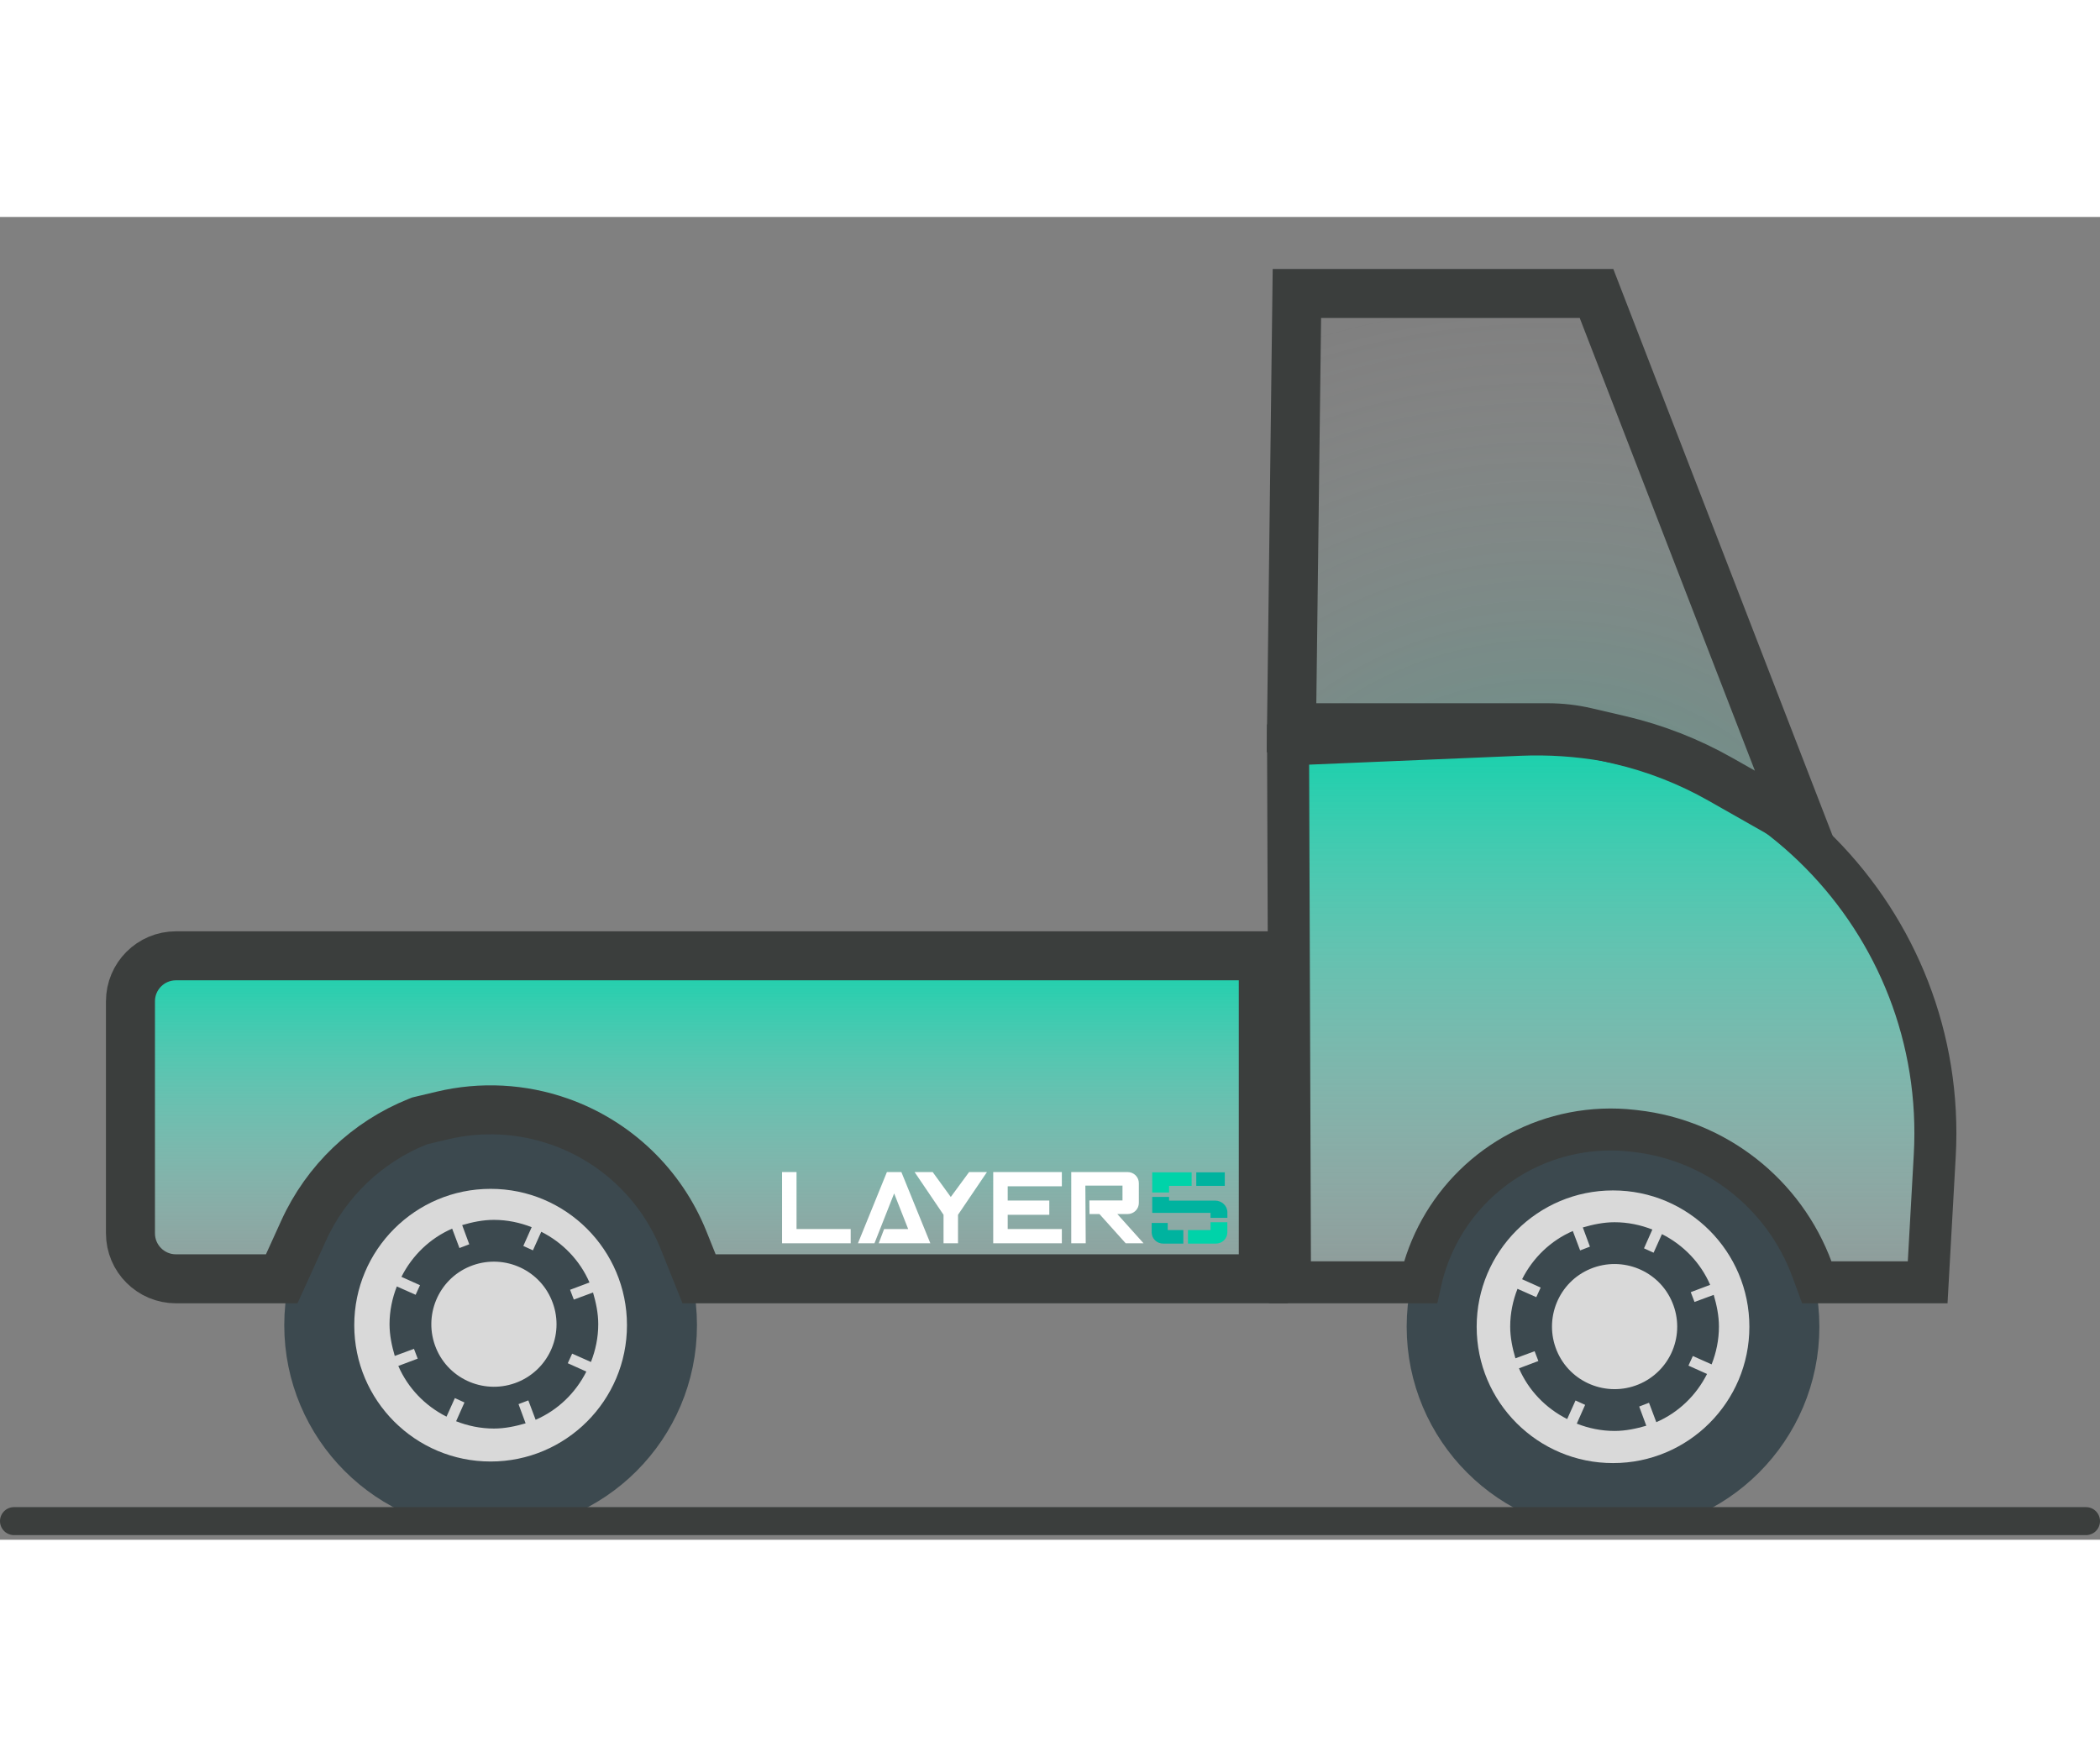 <svg width="300" height="251" viewBox="0 0 300 189" fill="none" xmlns="http://www.w3.org/2000/svg">
<rect x="0" y="0" width="300" height="189" fill="#808080" stroke="none"/>
<circle cx="70.088" cy="158.341" r="24.479" fill="#D9D9D9" stroke="#3C494F" stroke-width="10"/>
<circle cx="230.432" cy="158.567" r="24.479" fill="#D9D9D9" stroke="#3C494F" stroke-width="10"/>
<path d="M242.073 155.024L241.536 153.623L244.309 152.579C242.938 149.418 240.493 146.884 237.421 145.333L236.228 147.987L234.857 147.361L236.049 144.677C234.38 144.021 232.561 143.633 230.652 143.633C229.072 143.633 227.551 143.961 226.119 144.379L227.133 147.122L225.732 147.659L224.688 144.886C221.527 146.257 218.993 148.703 217.442 151.774L220.096 152.967L219.47 154.339L216.786 153.146C216.13 154.816 215.742 156.635 215.742 158.543C215.742 160.124 216.07 161.644 216.488 163.076L219.231 162.062L219.768 163.463L216.995 164.507C218.366 167.668 220.812 170.203 223.883 171.753L225.076 169.099L226.447 169.726L225.255 172.409C226.925 173.065 228.744 173.453 230.652 173.453C232.233 173.453 233.753 173.125 235.185 172.708L234.171 169.964L235.572 169.427L236.616 172.201C239.777 170.829 242.312 168.384 243.862 165.312L241.208 164.119L241.834 162.748L244.518 163.941C245.174 162.271 245.562 160.452 245.562 158.543C245.562 156.963 245.234 155.442 244.816 154.011L242.073 155.024ZM234.081 166.803C229.519 168.682 224.271 166.535 222.392 161.972C220.513 157.41 222.66 152.162 227.223 150.283C231.785 148.404 237.033 150.551 238.912 155.114C239.365 156.198 239.599 157.362 239.601 158.537C239.604 159.712 239.374 160.876 238.925 161.962C238.476 163.048 237.817 164.035 236.986 164.866C236.155 165.696 235.168 166.355 234.081 166.803Z" fill="#3C494F"/>
<path d="M81.975 154.685L81.439 153.284L84.212 152.24C82.84 149.08 80.395 146.545 77.324 144.995L76.132 147.648L74.76 147.022L75.953 144.339C74.283 143.683 72.464 143.295 70.556 143.295C68.976 143.295 67.455 143.623 66.024 144.041L67.038 146.784L65.636 147.32L64.593 144.548C61.433 145.919 58.898 148.364 57.348 151.435L60.002 152.628L59.375 153.999L56.692 152.806C56.036 154.476 55.648 156.295 55.648 158.203C55.648 159.783 55.976 161.304 56.394 162.735L59.137 161.721L59.673 163.123L56.901 164.166C58.272 167.327 60.717 169.861 63.788 171.411L64.981 168.758L66.352 169.384L65.159 172.067C66.829 172.723 68.648 173.111 70.556 173.111C72.136 173.111 73.657 172.783 75.088 172.365L74.074 169.622L75.476 169.086L76.519 171.858C79.68 170.487 82.214 168.042 83.764 164.971L81.111 163.778L81.737 162.407L84.42 163.6C85.076 161.93 85.464 160.111 85.464 158.203C85.464 156.623 85.136 155.102 84.718 153.671L81.975 154.685ZM73.985 166.462C69.423 168.34 64.176 166.194 62.297 161.632C60.419 157.07 62.566 151.823 67.127 149.944C71.689 148.066 76.936 150.213 78.815 154.774C79.268 155.859 79.502 157.022 79.504 158.197C79.506 159.372 79.276 160.535 78.828 161.621C78.379 162.707 77.72 163.694 76.889 164.525C76.058 165.355 75.071 166.014 73.985 166.462Z" fill="#3C494F"/>
<path d="M184.284 152.218L184.008 75.377L217.092 73.989C250.743 72.577 278.274 100.495 276.393 134.122L275.381 152.218H259.541L258.879 150.416C254.89 139.574 245.127 131.908 233.647 130.607L233.23 130.559C230.403 130.239 227.544 130.354 224.751 130.9C213.842 133.035 205.292 141.441 202.918 152.218H184.284Z" fill="url(#paint0_linear_12828_17739)" stroke="#3B3E3D" stroke-width="6"/>
<path d="M185.271 10.935L184.502 72.981H221.144C222.978 72.981 224.806 73.191 226.593 73.608L231.398 74.728C236.441 75.903 241.289 77.799 245.793 80.355L257.502 87.001L228.074 10.935H185.271Z" fill="url(#paint1_radial_12828_17739)" fill-opacity="0.5" stroke="#3B3E3D" stroke-width="7"/>
<path d="M25.137 105.565H180.47V151.717L99.868 151.717L97.675 146.245C94.487 138.289 88.02 132.095 79.933 129.254C74.551 127.363 68.739 127.06 63.191 128.382L60.189 129.096L59.939 129.156L59.7 129.251C52.445 132.153 46.591 137.745 43.36 144.86L40.245 151.717H25.137C21.547 151.717 18.637 148.806 18.637 145.217V112.065C18.637 108.476 21.547 105.565 25.137 105.565Z" fill="url(#paint2_linear_12828_17739)" stroke="#3B3E3D" stroke-width="7"/>
<path d="M113.791 136.462H111.723V146.641H121.526V144.605H113.791V136.462Z" fill="white"/>
<path d="M126.701 136.462L122.564 146.641H124.923L127.735 139.516L129.739 144.605H126.302L125.53 146.641H132.906L128.768 136.462H126.701Z" fill="white"/>
<path d="M135.825 140.025L133.24 136.462H130.654L134.791 142.569V146.641H136.859V142.569L140.996 136.462H138.443L135.825 140.025Z" fill="white"/>
<path d="M141.889 138.065V138.498V140.533V143.016V146.641H151.692V144.605H143.957V143.016V142.569H149.9V140.533H143.957V138.498H151.692V136.462H141.889V138.065Z" fill="white"/>
<path d="M155.051 138.403H160.356V140.52H155.624L155.644 142.462H157.063L160.813 146.642H163.366L159.616 142.462H161.085C161.296 142.462 161.505 142.421 161.7 142.342C161.895 142.263 162.072 142.146 162.221 141.999C162.37 141.853 162.489 141.678 162.57 141.487C162.65 141.295 162.692 141.089 162.692 140.882V138.043C162.692 137.624 162.523 137.222 162.221 136.925C161.92 136.629 161.511 136.462 161.085 136.462H153.035V146.641H155.104L155.051 138.403Z" fill="white"/>
<path d="M174.969 136.505H170.896V138.436H174.969V136.505Z" fill="#00B39F"/>
<path d="M175.34 143.01V142.21C175.34 141.288 174.552 140.542 173.575 140.542H167.01V140.015H164.604V142.294H172.934V143.008L175.34 143.01Z" fill="#00B39F"/>
<path d="M167.01 139.385V138.436H170.232V136.505H164.604V139.385H167.01Z" fill="#00D3A9"/>
<path d="M172.933 143.631V144.754H169.711V146.685H173.681C174.112 146.692 174.528 146.53 174.838 146.235C175.148 145.94 175.327 145.537 175.335 145.112V143.631H172.933Z" fill="#00D3A9"/>
<path d="M166.819 143.735V144.754H169.049V146.685H166.181C165.75 146.692 165.334 146.53 165.024 146.235C164.714 145.94 164.535 145.536 164.527 145.112V143.735H166.819Z" fill="#00B39F"/>
<line x1="2" y1="186.338" x2="298" y2="186.338" stroke="#3B3E3D" stroke-width="4" stroke-linecap="round"/>
<defs>
<linearGradient id="paint0_linear_12828_17739" x1="232.041" y1="68.218" x2="232.041" y2="155.218" gradientUnits="userSpaceOnUse">
<stop stop-color="#00D3A9"/>
<stop offset="1" stop-color="#C9FCF6" stop-opacity="0.19"/>
</linearGradient>
<radialGradient id="paint1_radial_12828_17739" cx="0" cy="0" r="1" gradientUnits="userSpaceOnUse" gradientTransform="translate(221.195 104.242) rotate(-90) scale(92.636 103.928)">
<stop offset="0.144" stop-color="#00D3A9" stop-opacity="0.44"/>
<stop offset="1" stop-color="#D9D9D9" stop-opacity="0"/>
</radialGradient>
<linearGradient id="paint2_linear_12828_17739" x1="99.553" y1="102.065" x2="99.553" y2="155.217" gradientUnits="userSpaceOnUse">
<stop stop-color="#00D3A9"/>
<stop offset="1" stop-color="#C9FCF6" stop-opacity="0.19"/>
</linearGradient>
</defs>
</svg>
